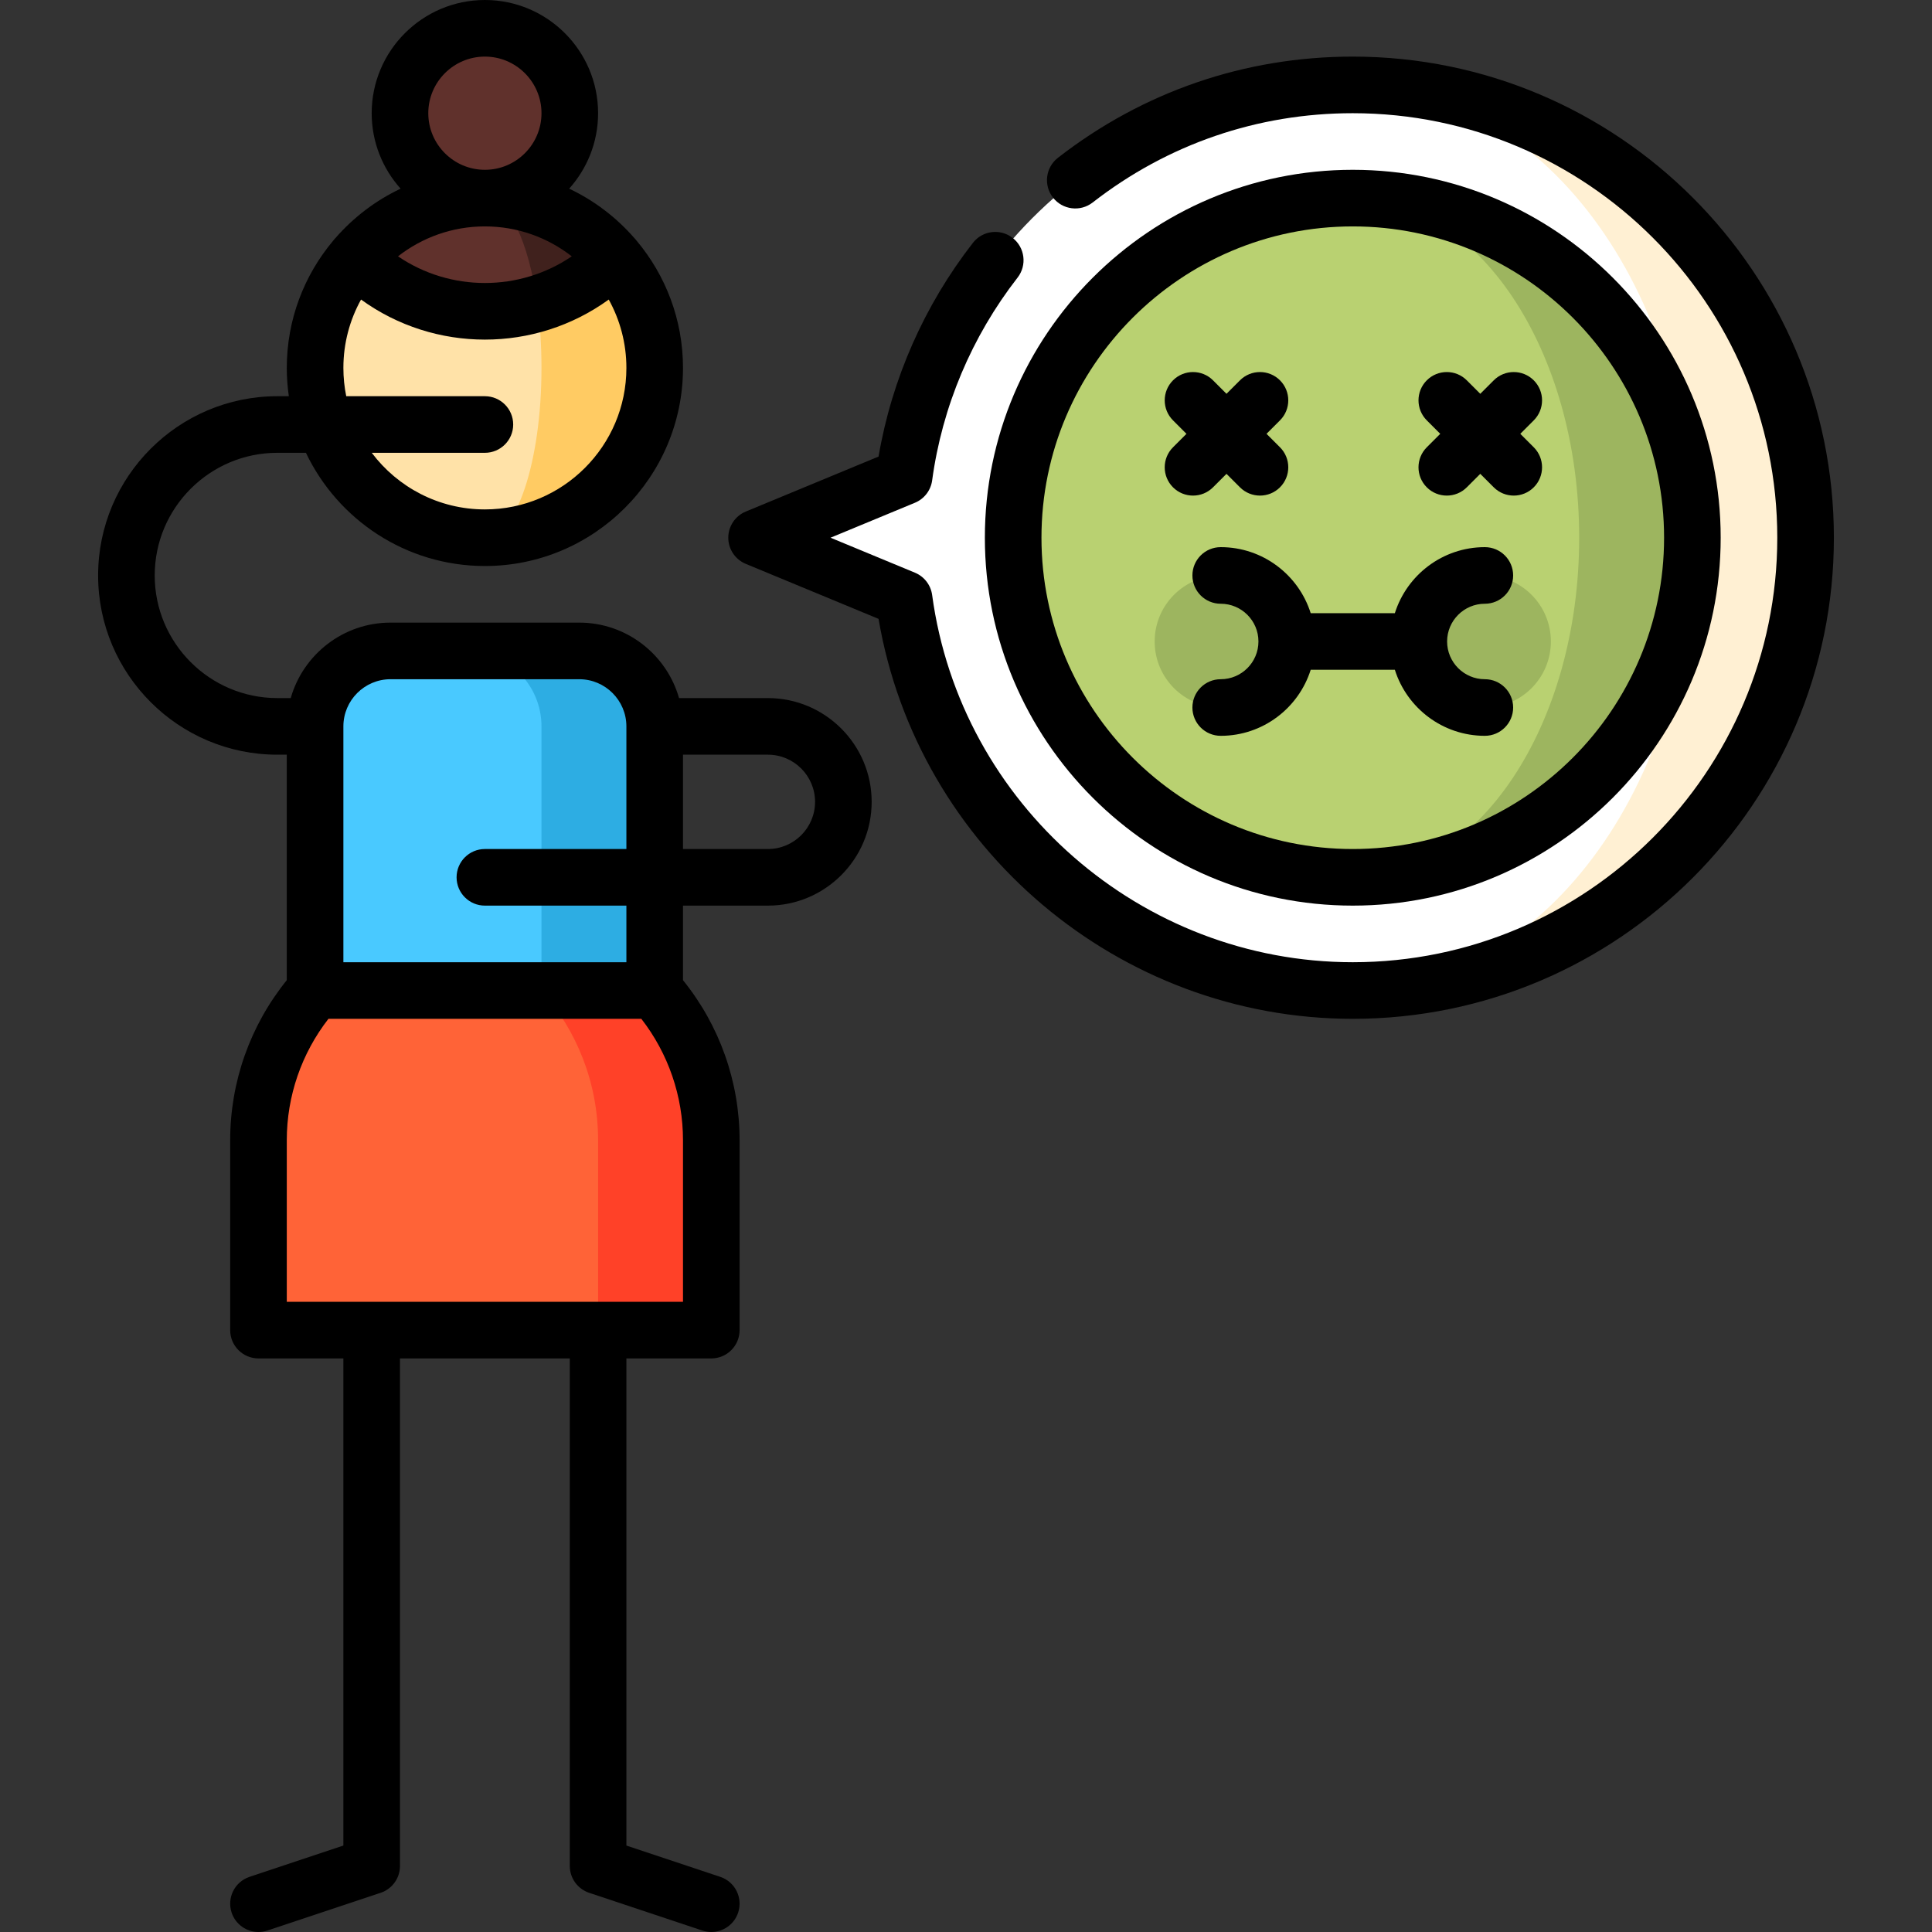 <?xml version="1.0" encoding="iso-8859-1"?>
<!-- Generator: Adobe Illustrator 19.0.0, SVG Export Plug-In . SVG Version: 6.00 Build 0)  -->
<svg version="1.1" id="Capa_1" xmlns="http://www.w3.org/2000/svg" xmlns:xlink="http://www.w3.org/1999/xlink" x="0px" y="0px"
	 viewBox="0 0 512.002 512.002" style="enable-background:new 0 0 512.002 512.002;" xml:space="preserve">
<rect x="0" y="0" width="512.002" height="512.002" fill="#333333" stroke="none"/>
<path style="fill:#2DADE3;" d="M153.501,172.5h-30v120h50v-100C173.501,181.454,164.547,172.5,153.501,172.5z"/>
<path style="fill:#49C9FF;" d="M123.501,172.5h-20c-11.046,0-20,8.954-20,20v100h60v-100
	C143.501,181.454,134.547,172.5,123.501,172.5z"/>
<path style="fill:#FF4128;" d="M173.501,262.5h-30l15,90h30v-50.335C188.501,286.954,182.83,273.075,173.501,262.5z"/>
<path style="fill:#FF6337;" d="M143.501,262.5h-60c-9.329,10.575-15,24.454-15,39.665V352.5h90v-50.335
	C158.501,286.954,152.83,273.075,143.501,262.5z"/>
<circle style="fill:#60312C;" cx="128.5" cy="30" r="22.5"/>
<path style="fill:#FFCB63;" d="M162.756,68.335c0.01-0.01-34.255-0.005-34.255-0.005v74.17c24.85,0,45-20.15,45-45
	C173.501,86.38,169.456,76.185,162.756,68.335z"/>
<path style="fill:#FFE2A8;" d="M142.391,80.51L94.246,68.335c-6.7,7.85-10.745,18.045-10.745,29.165c0,24.85,20.15,45,45,45
	c8.28,0,15-20.15,15-45C143.501,91.49,143.111,85.75,142.391,80.51z"/>
<path style="fill:#40211D;" d="M128.501,52.5l13.89,28.01c7.45-2.23,14.475-6.295,20.365-12.175
	C154.506,58.645,142.221,52.5,128.501,52.5z"/>
<path style="fill:#60312C;" d="M128.501,52.5c-13.72,0-26.005,6.145-34.255,15.835c13.04,13.04,31.645,17.105,48.145,12.175
	C140.161,64.08,134.781,52.5,128.501,52.5z"/>
<path style="fill:#FFF0D3;" d="M358.501,22.5v240c66.168,0,120-53.832,120-120S424.669,22.5,358.501,22.5z"/>
<path style="fill:#FFFFFF;" d="M448.501,142.5c0-66.168-40.374-120-90-120c-60.676,0-110.971,45.269-118.903,103.806L200.501,142.5
	l39.097,16.194C247.53,217.231,297.825,262.5,358.501,262.5C408.127,262.5,448.501,208.668,448.501,142.5z"/>
<path style="fill:#9DB55F;" d="M358.501,52.5v180c49.706,0,90-40.294,90-90S408.207,52.5,358.501,52.5z"/>
<path style="fill:#B9D171;" d="M418.501,142.5c0-49.706-26.863-90-60-90c-49.706,0-90,40.294-90,90s40.294,90,90,90
	C391.638,232.5,418.501,192.206,418.501,142.5z"/>
<g>
	<circle style="fill:#9DB55F;" cx="393.5" cy="170" r="17.5"/>
	<circle style="fill:#9DB55F;" cx="323.5" cy="170" r="17.5"/>
</g>
<path d="M358.501,15c-28.567,0-55.59,9.276-78.146,26.826c-3.27,2.543-3.857,7.256-1.314,10.525
	c2.546,3.27,7.256,3.858,10.525,1.314C309.464,38.183,333.302,30,358.501,30c62.032,0,112.5,50.467,112.5,112.5
	S420.533,255,358.501,255c-56.032,0-103.954-41.835-111.472-97.313c-0.358-2.646-2.096-4.901-4.562-5.922L220.1,142.5l22.368-9.265
	c2.466-1.021,4.203-3.277,4.562-5.922c2.645-19.518,10.474-38.103,22.641-53.746c2.543-3.27,1.954-7.982-1.315-10.525
	c-3.271-2.543-7.981-1.954-10.524,1.316c-12.894,16.577-21.489,36.076-25.005,56.635l-35.194,14.578
	c-2.803,1.161-4.63,3.896-4.63,6.929s1.827,5.768,4.63,6.929l35.193,14.578C243.184,224.734,296.456,270,358.501,270
	c70.304,0,127.5-57.196,127.5-127.5S428.805,15,358.501,15z"/>
<path d="M310.858,129.142c1.465,1.465,3.384,2.197,5.304,2.197c1.919,0,3.839-0.732,5.304-2.197l3.569-3.569l3.569,3.569
	c1.465,1.465,3.385,2.197,5.304,2.197s3.839-0.732,5.304-2.197c2.929-2.929,2.929-7.678,0-10.606l-3.569-3.569l3.569-3.569
	c2.929-2.929,2.929-7.677,0-10.606c-2.929-2.928-7.677-2.929-10.607,0l-3.569,3.569l-3.569-3.569c-2.93-2.929-7.678-2.929-10.607,0
	s-2.929,7.678,0,10.606l3.569,3.569l-3.569,3.569C307.93,121.464,307.93,126.213,310.858,129.142z"/>
<path d="M378.113,129.142c1.465,1.465,3.384,2.197,5.304,2.197c1.919,0,3.839-0.732,5.304-2.197l3.569-3.569l3.569,3.569
	c1.465,1.465,3.385,2.197,5.304,2.197s3.839-0.732,5.304-2.197c2.929-2.929,2.929-7.678,0-10.606l-3.569-3.569l3.569-3.569
	c2.929-2.929,2.929-7.677,0-10.606c-2.93-2.928-7.678-2.929-10.607,0l-3.569,3.569l-3.569-3.569c-2.93-2.929-7.678-2.929-10.607,0
	s-2.929,7.678,0,10.606l3.569,3.569l-3.569,3.569C375.185,121.464,375.185,126.213,378.113,129.142z"/>
<path d="M323.501,145c-4.143,0-7.5,3.358-7.5,7.5s3.357,7.5,7.5,7.5c5.514,0,10,4.486,10,10s-4.486,10-10,10
	c-4.143,0-7.5,3.358-7.5,7.5s3.357,7.5,7.5,7.5c11.173,0,20.656-7.368,23.849-17.5h22.302c3.193,10.132,12.676,17.5,23.849,17.5
	c4.143,0,7.5-3.358,7.5-7.5s-3.357-7.5-7.5-7.5c-5.514,0-10-4.486-10-10s4.486-10,10-10c4.143,0,7.5-3.358,7.5-7.5
	s-3.357-7.5-7.5-7.5c-11.173,0-20.656,7.368-23.849,17.5H347.35C344.157,152.368,334.674,145,323.501,145z"/>
<path d="M358.501,240c53.762,0,97.5-43.738,97.5-97.5S412.263,45,358.501,45s-97.5,43.738-97.5,97.5S304.739,240,358.501,240z
	 M358.501,60c45.49,0,82.5,37.009,82.5,82.5s-37.01,82.5-82.5,82.5s-82.5-37.009-82.5-82.5S313.011,60,358.501,60z"/>
<path d="M203.501,185h-23.548c-3.274-11.528-13.889-20-26.452-20h-50c-12.563,0-23.178,8.472-26.452,20h-3.548
	c-17.921,0-32.5-14.58-32.5-32.5c0-17.921,14.579-32.5,32.5-32.5h7.576c8.442,17.721,26.524,30,47.424,30
	c28.948,0,52.5-23.552,52.5-52.5c0-12.812-4.619-24.561-12.271-33.685c-0.205-0.271-0.424-0.535-0.671-0.782
	c-4.781-5.463-10.624-9.916-17.222-13.032c4.762-5.312,7.665-12.323,7.665-20.001c0-16.542-13.458-30-30-30s-30,13.458-30,30
	c0,7.678,2.903,14.689,7.665,20.001c-6.599,3.116-12.442,7.568-17.192,13.004c-0.278,0.275-0.496,0.539-0.702,0.81
	C80.62,72.939,76.001,84.688,76.001,97.5c0,2.547,0.192,5.049,0.544,7.5h-3.044c-26.191,0-47.5,21.308-47.5,47.5
	c0,26.191,21.309,47.5,47.5,47.5h2.5v59.759c-9.693,11.989-15,26.935-15,42.406V352.5c0,4.142,3.357,7.5,7.5,7.5h22.5v129.094
	l-24.872,8.291c-3.929,1.31-6.053,5.557-4.743,9.487c1.048,3.143,3.974,5.13,7.114,5.13c0.786,0,1.586-0.125,2.373-0.387l30-10
	c3.063-1.021,5.128-3.887,5.128-7.115V360h45v134.5c0,3.228,2.065,6.094,5.128,7.115l30,10c0.787,0.262,1.587,0.387,2.373,0.387
	c3.141,0,6.066-1.988,7.114-5.13c1.31-3.93-0.814-8.177-4.743-9.487l-24.872-8.291V360h22.5c4.143,0,7.5-3.358,7.5-7.5v-50.335
	c0-15.471-5.307-30.417-15-42.406V240h22.5c15.163,0,27.5-12.336,27.5-27.5S218.664,185,203.501,185z M151.523,67.931
	c-13.839,9.42-32.206,9.42-46.044,0c6.36-4.963,14.349-7.931,23.022-7.931S145.163,62.968,151.523,67.931z M113.501,30
	c0-8.271,6.729-15,15-15s15,6.729,15,15s-6.729,15-15,15S113.501,38.271,113.501,30z M91.001,97.5c0-6.567,1.702-12.742,4.68-18.116
	c9.751,7.072,21.284,10.615,32.82,10.615s23.069-3.543,32.82-10.615c2.978,5.374,4.68,11.549,4.68,18.116
	c0,20.677-16.822,37.5-37.5,37.5c-12.242,0-23.131-5.898-29.979-15h29.979c4.143,0,7.5-3.358,7.5-7.5s-3.357-7.5-7.5-7.5H91.756
	C91.262,102.576,91.001,100.068,91.001,97.5z M181.001,345h-105v-42.835c0-11.687,3.905-22.982,11.038-32.165h82.924
	c7.133,9.183,11.038,20.478,11.038,32.165V345z M166.001,255h-75v-62.5c0-6.893,5.607-12.5,12.5-12.5h50
	c6.893,0,12.5,5.607,12.5,12.5V225h-37.5c-4.143,0-7.5,3.358-7.5,7.5s3.357,7.5,7.5,7.5h37.5V255z M203.501,225h-22.5v-25h22.5
	c6.893,0,12.5,5.607,12.5,12.5S210.394,225,203.501,225z"/>
<g>
</g>
<g>
</g>
<g>
</g>
<g>
</g>
<g>
</g>
<g>
</g>
<g>
</g>
<g>
</g>
<g>
</g>
<g>
</g>
<g>
</g>
<g>
</g>
<g>
</g>
<g>
</g>
<g>
</g>
</svg>
